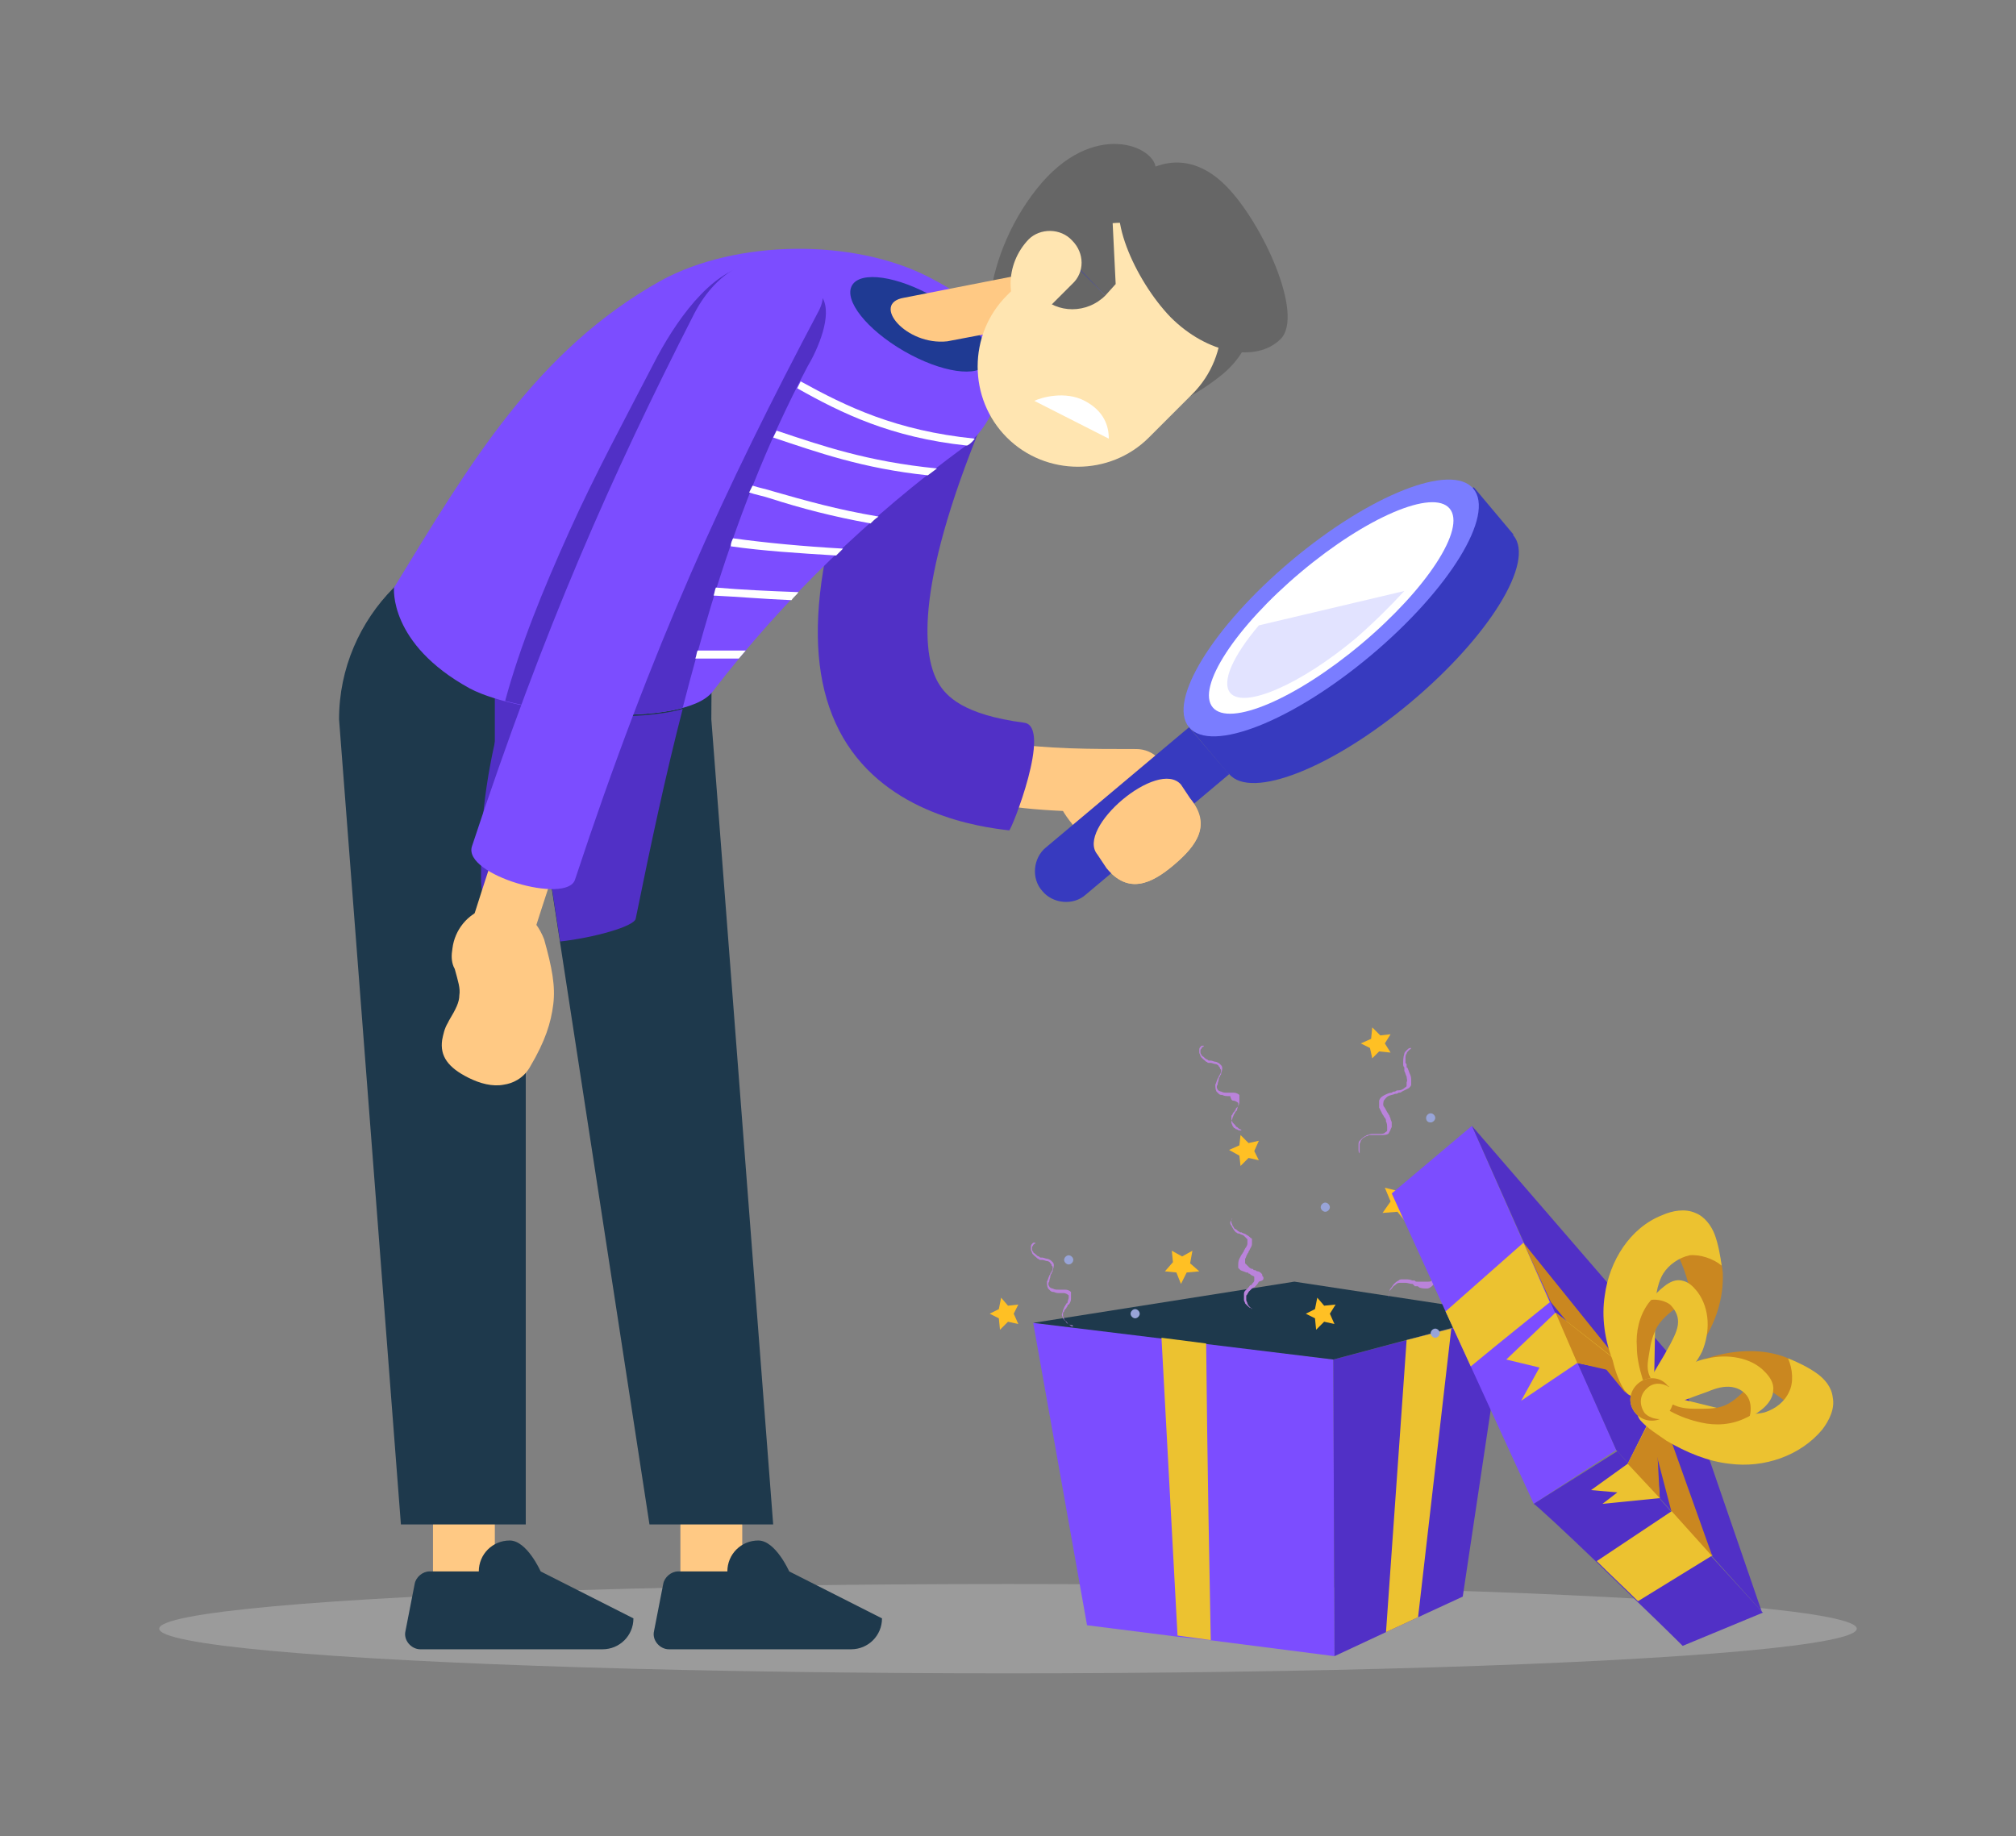 <?xml version="1.0" encoding="utf-8"?>
<!-- Generator: Adobe Illustrator 25.2.0, SVG Export Plug-In . SVG Version: 6.00 Build 0)  -->
<svg version="1.1" id="Layer_1" xmlns="http://www.w3.org/2000/svg" xmlns:xlink="http://www.w3.org/1999/xlink" x="0px" y="0px"
	 viewBox="0 0 176 160.3" style="enable-background:new 0 0 176 160.3;" xml:space="preserve">
<rect x="0" y="0" width="176" height="160.3" fill="#808080" stroke="none"/>
<style type="text/css">
	.st0{opacity:0.5;}
	.st1{fill:#B5B5B5;}
	.st2{fill:#FFC984;}
	.st3{fill:#373ABF;}
	.st4{fill:#7A7DFF;}
	.st5{fill:#FFFFFF;}
	.st6{fill:#E2E3FF;}
	.st7{fill:#5130C6;}
	.st8{fill:#1E394C;}
	.st9{fill:#7C4DFF;}
	.st10{fill:#666666;}
	.st11{fill:#1F3A93;}
	.st12{fill:#FFE5B1;}
	.st13{fill:#ECC230;}
	.st14{fill:#FFC024;}
	.st15{fill:#98A4D8;}
	.st16{fill:#BA83DB;}
	.st17{fill:#CA8720;}
</style>
<g class="st0">
	<ellipse class="st1" cx="88" cy="142.2" rx="74.1" ry="3.9"/>
</g>
<g>
	<g>
		<path class="st2" d="M102.5,75.5c-2,1.7-4,2.6-5.9,0.3l-2.3-3c-1.9-2.3-2.7-3.3-0.7-5s6-3.4,7.9-1.1l2.3,3
			C105.8,72,104.5,73.8,102.5,75.5z"/>
	</g>
</g>
<g>
	<path class="st2" d="M99.3,70.9c-4.4,0-8.9,0-13-0.8c-5-0.9-8.4-2.9-10.6-6.1c-4-6-3-15.5,3.1-30.1c0.6-1.4,2.2-2,3.5-1.5
		c1.4,0.6,2,2.2,1.5,3.5c-5.2,12.4-6.4,20.8-3.6,25c3,4.5,11.1,4.5,19,4.5c1.5,0,2.7,1.2,2.7,2.7C102,69.7,100.8,70.9,99.3,70.9z"/>
</g>
<g>
	<g>
		<ellipse transform="matrix(0.766 -0.643 0.643 0.766 -8.76 90.31)" class="st3" cx="119.7" cy="57.2" rx="16.2" ry="5.4"/>
	</g>
	<g>
		
			<rect x="101.7" y="52.4" transform="matrix(0.766 -0.643 0.643 0.766 -7.831 88.687)" class="st3" width="32.5" height="5.4"/>
	</g>
	<g>
		<ellipse transform="matrix(0.766 -0.643 0.643 0.766 -6.937 87.124)" class="st4" cx="116.2" cy="53.1" rx="16.2" ry="5.4"/>
	</g>
	<g>
		<ellipse transform="matrix(0.766 -0.643 0.643 0.766 -6.937 87.124)" class="st5" cx="116.2" cy="53.1" rx="13.5" ry="4.1"/>
	</g>
	<g>
		<path class="st3" d="M103.8,63.5l3.5,4.1L94.8,78.1c-1.1,1-2.9,0.8-3.8-0.3l0,0c-1-1.1-0.8-2.9,0.3-3.8L103.8,63.5z"/>
	</g>
	<g>
		<path class="st6" d="M109.9,54.6c-2.2,2.6-3.3,4.9-2.5,5.9c1.2,1.4,6.1-0.7,11-4.8c1.6-1.4,3-2.8,4.2-4.1L109.9,54.6z"/>
	</g>
</g>
<g>
	<g>
		<path class="st7" d="M88.1,72.5c-2.6-0.3-10.6-1.4-14.5-8.1c-3.8-6.6-2.7-16.5,3.4-31.2c1-2.4,3.8-3.6,6.2-2.6
			c2.4,1,3.6,3.8,2.6,6.2c-6.2,15-5.1,20.7-3.9,22.8c0.7,1.2,2.2,2.8,7.5,3.5C91.9,63.4,88.3,72.5,88.1,72.5z"/>
	</g>
</g>
<g>
	<path class="st2" d="M40.5,141.3c-1.5,0-2.7-1.2-2.7-2.7v-5.4c0-1.5,1.2-2.7,2.7-2.7s2.7,1.2,2.7,2.7v5.4
		C43.2,140.1,42,141.3,40.5,141.3z"/>
</g>
<g>
	<path class="st8" d="M47.2,137.2h-9.7c-0.6,0-1.2,0.5-1.3,1.1l-0.8,4.1c-0.2,0.8,0.5,1.6,1.3,1.6h15.9c1.5,0,2.7-1.2,2.7-2.7
		L47.2,137.2z"/>
</g>
<g>
	<path class="st8" d="M41.8,137.2c0,1.5,1.2,2.7,2.7,2.7s2.7-2.7,2.7-2.7s-1.2-2.7-2.7-2.7S41.8,135.7,41.8,137.2z"/>
</g>
<g>
	<path class="st2" d="M62.1,141.3c-1.5,0-2.7-1.2-2.7-2.7v-5.4c0-1.5,1.2-2.7,2.7-2.7s2.7,1.2,2.7,2.7v5.4
		C64.8,140.1,63.6,141.3,62.1,141.3z"/>
</g>
<g>
	<path class="st8" d="M68.9,137.2h-9.7c-0.6,0-1.2,0.5-1.3,1.1l-0.8,4.1c-0.2,0.8,0.5,1.6,1.3,1.6h15.9c1.5,0,2.7-1.2,2.7-2.7
		L68.9,137.2z"/>
</g>
<g>
	<path class="st8" d="M63.5,137.2c0,1.5,1.2,2.7,2.7,2.7s2.7-2.7,2.7-2.7s-1.2-2.7-2.7-2.7S63.5,135.7,63.5,137.2z"/>
</g>
<path class="st8" d="M62.1,62.8l0.1-16.3h-0.1H45.9c-9,0-16.3,7.4-16.3,16.3l5.4,70.3h10.9V62.8l10.8,70.3h10.8L62.1,62.8z"/>
<g>
	<path class="st7" d="M43.2,58.7h5.4v9.5c0,3-2.4,5.4-5.4,5.4l0,0V58.7z"/>
</g>
<g>
	<path class="st9" d="M81.1,24.2c2.9,1.5,3.4,2.1,5.3,4.8c2.1,3,0.7,7.9-2.2,10c-8.3,6.1-15.7,13.2-22,21.4
		c-2.5,3.2-16.5,2.2-21.2-0.3c-7.1-3.9-6.6-8.8-6.6-8.8C41,40.5,46.8,30.6,57.7,24.5C64.3,20.9,74.5,20.8,81.1,24.2z"/>
</g>
<g>
	<g>
		<path class="st7" d="M55.5,80.2c1.3-6.4,2.6-12.5,4.1-18.3c-3.9,1.1-10.9,0.7-15.5-0.6c-1.4,4.9-2.2,9.8-2.1,14.6
			c0,1-0.1,2,0.5,2.9c1.4,1.9,1.8,3.1,3.4,3.4V62.7l3,19.5C51.7,81.9,55.4,80.9,55.5,80.2z"/>
	</g>
	<g>
		<path class="st7" d="M71.8,26c-1.1-1.8-3.2-2.9-5.7-2.9c-3.5,0-6.7,4.3-8.7,8c-2.8,5.4-5.5,10.4-7.7,15.3
			c-2.3,5.1-4.3,10-5.6,14.8c4.6,1.2,11.6,1.7,15.5,0.6c0.8-3.1,1.6-6,2.5-9c2.2-7.2,4.8-14,8.4-20.8C71.4,30.5,72.7,27.5,71.8,26z"
			/>
	</g>
	<g>
		<path class="st2" d="M43.2,85.9c-0.3,0-0.5,0-0.8-0.1c-1.4-0.4-2.2-2-1.8-3.4c8-25.7,15-41.2,23.8-57.9c0.7-1.3,2.3-1.8,3.7-1.1
			s1.8,2.3,1.1,3.7C60.6,43.5,53.7,58.7,45.8,84C45.4,85.2,44.3,85.9,43.2,85.9z"/>
	</g>
	<g>
		<g>
			<path class="st2" d="M38.6,90.8c0.1-0.5,0.2-1,0.5-1.5l0.1-0.2c0.6-1,0.9-1.6,0.9-2.2c0.1-0.6-0.1-1.2-0.4-2.3l-0.1-0.2
				c-0.2-0.5-0.2-1-0.1-1.6c0.2-1.6,1.3-3,2.9-3.5c1-0.3,2.1-0.2,3.1,0.3s1.6,1.4,2,2.4c0.7,2.5,1,4.1,0.8,5.7s-0.7,3.2-2,5.4
				c-0.6,1.1-1.6,1.5-2.3,1.6c-1,0.2-2.1-0.1-3.1-0.6C39.1,93.2,38.4,92.2,38.6,90.8z"/>
		</g>
	</g>
	<g>
		<g>
			<path class="st9" d="M41.2,73.9c6.3-19.1,12.2-32.4,19.4-46.5c4.2-8.1,13.1-4.6,10.9-0.3C63.3,42.6,57,56.2,50.2,76.8
				C49.5,79,40.4,76.4,41.2,73.9z"/>
		</g>
	</g>
</g>
<g>
	<g>
		<path class="st10" d="M106.7,32.7c-6.1,5-14.7,5.5-18.2,2s-2.9-12,2-18.2s10.5-3.7,10.4-1.7C107.9,12.4,113.7,27,106.7,32.7z"/>
	</g>
	<g>
		<ellipse transform="matrix(0.5 -0.866 0.866 0.5 15.615 83.707)" class="st11" cx="80.3" cy="28.3" rx="2.7" ry="6.8"/>
	</g>
	<g>
		<g>
			<path class="st2" d="M98,26.9l-15.3,2.9c-3.6,0.4-6.7-3.3-3.8-3.8l15.3-3L98,26.9z"/>
		</g>
	</g>
	<g>
		<g>
			<path class="st12" d="M100.3,38.2l3.8-3.8c3.4-3.4,3.4-9,0-12.4l0,0c-3.4-3.4-9-3.4-12.4,0l-3.8,3.8c-3.4,3.4-3.4,9,0,12.4l0,0
				C91.3,41.6,96.9,41.6,100.3,38.2z"/>
		</g>
	</g>
	<g>
		<path class="st10" d="M96.5,25.8c-1.6,1.6-4.2,1.6-5.7,0l2.9-2.9L96.5,25.8z"/>
	</g>
	<g>
		<polygon class="st3" points="96.5,20 96.5,25.8 93.6,22.9 		"/>
	</g>
	<g>
		<polygon class="st10" points="97.4,24.8 97,16.7 92.2,21.4 96.5,25.8 		"/>
	</g>
	<g>
		<path class="st12" d="M93.6,21L93.6,21c1.1,1.1,1.1,2.8,0,3.8l-3.8,3.8l0,0c-2.1-2.1-2.1-5.5,0-7.7l0,0
			C90.8,19.9,92.6,19.9,93.6,21z"/>
	</g>
	<g>
		<path class="st10" d="M98.4,16.2c2.1-2.1,5.4-3.2,8.6,0s6.9,11.3,4.8,13.4s-6.4,1.3-9.6-1.9C99.1,24.5,96.3,18.3,98.4,16.2z"/>
	</g>
</g>
<g>
	<g>
		<path class="st2" d="M102.5,75.5c-2,1.7-4,2.6-5.9,0.3l-0.8-1.2c-1.9-2.3,5.3-8.4,7.3-6.1l0.8,1.2C105.8,72,104.5,73.8,102.5,75.5
			z"/>
	</g>
</g>
<g>
	<g>
		<g>
			<polygon class="st9" points="90.2,115.5 94.9,141.9 102.8,142.9 105.6,143.2 116.5,144.6 116.4,118.7 105.3,117.3 101.4,116.8 
							"/>
		</g>
		<g>
			<polygon class="st7" points="116.5,144.6 121,142.5 123.8,141.2 127.7,139.4 131.4,114.7 126.7,116 122.8,117 116.4,118.7 			"/>
		</g>
		<g>
			<polygon class="st8" points="90.2,115.5 113,111.9 131.4,114.7 116.4,118.7 			"/>
		</g>
	</g>
	<g>
		<polygon class="st13" points="121,142.5 123.8,141.2 126.7,116 122.8,117 		"/>
	</g>
	<g>
		<path class="st13" d="M105.3,117.3l-3.9-0.5l1.4,26l2.9,0.4C105.6,137.8,105.4,127.9,105.3,117.3z"/>
	</g>
</g>
<g>
	<g>
		<polygon class="st14" points="122,105.8 122.8,106.8 123,105.5 124.2,105.1 123.1,104.4 123,103.2 122.1,104 120.9,103.7 
			121.4,104.9 120.7,105.9 		"/>
	</g>
	<g>
		<polygon class="st14" points="108.3,101.8 109,101.1 109.9,101.3 109.5,100.5 109.9,99.6 109,99.8 108.3,99.1 108.2,100 
			107.3,100.4 108.2,100.9 		"/>
	</g>
	<g>
		<polygon class="st14" points="88,114 87.4,113.3 87.2,114.3 86.4,114.7 87.2,115.1 87.3,116.1 88,115.4 88.9,115.6 88.5,114.7 
			88.9,113.9 		"/>
	</g>
	<g>
		<polygon class="st14" points="115.6,114 115,113.3 114.8,114.3 114,114.7 114.8,115.1 114.9,116.1 115.6,115.4 116.5,115.6 
			116.1,114.7 116.6,113.9 		"/>
	</g>
	<g>
		<polygon class="st14" points="119.8,92.4 120.4,91.8 121.4,91.9 120.9,91.1 121.4,90.3 120.5,90.4 119.8,89.7 119.7,90.7 
			118.8,91.1 119.6,91.5 		"/>
	</g>
	<g>
		<polygon class="st14" points="104.1,109.2 103.2,109.7 102.3,109.2 102.4,110.2 101.7,111 102.7,111.1 103.1,112.1 103.6,111.1 
			104.7,111 103.9,110.3 		"/>
	</g>
	<g>
		<path class="st15" d="M124.9,98c0.2,0,0.4-0.2,0.4-0.4s-0.2-0.4-0.4-0.4c-0.2,0-0.4,0.2-0.4,0.4S124.6,98,124.9,98z"/>
	</g>
	<g>
		<path class="st15" d="M115.7,105.8c0.2,0,0.4-0.2,0.4-0.4c0-0.2-0.2-0.4-0.4-0.4c-0.2,0-0.4,0.2-0.4,0.4
			C115.3,105.6,115.5,105.8,115.7,105.8z"/>
	</g>
	<g>
		<path class="st15" d="M93.3,109.6c-0.2,0-0.4,0.2-0.4,0.4c0,0.2,0.2,0.4,0.4,0.4c0.2,0,0.4-0.2,0.4-0.4
			C93.7,109.8,93.5,109.6,93.3,109.6z"/>
	</g>
	<g>
		<path class="st15" d="M99.1,114.3c-0.2,0-0.4,0.2-0.4,0.4c0,0.2,0.2,0.4,0.4,0.4c0.2,0,0.4-0.2,0.4-0.4S99.3,114.3,99.1,114.3z"/>
	</g>
	<g>
		<path class="st15" d="M125.3,116c-0.2,0-0.4,0.2-0.4,0.4c0,0.2,0.2,0.4,0.4,0.4c0.2,0,0.4-0.2,0.4-0.4
			C125.7,116.2,125.5,116,125.3,116z"/>
	</g>
	<g>
		<path class="st16" d="M130.9,105l-0.1-0.1c0,0-0.1,0-0.1-0.1c0,0-0.1,0-0.1-0.1c0,0-0.1,0-0.1-0.1h-0.1h-0.1c-0.1,0-0.3,0-0.4,0.1
			c-0.1,0.1-0.3,0.2-0.4,0.3c-0.2,0.3-0.4,0.6-0.5,1c0,0.1,0,0.2,0,0.3v0.1v0.1c0,0.1,0,0.1,0,0.2c0,0.2,0,0.4,0,0.6
			s-0.1,0.4-0.2,0.6c0,0,0,0,0,0.1c0,0,0,0,0,0.1l-0.1,0.1h-0.1c-0.1,0.1-0.2,0.1-0.3,0.2c-0.2,0.1-0.4,0.1-0.7,0.1
			c-0.1,0-0.2,0-0.4,0c-0.1,0-0.2,0-0.4-0.1c-0.3,0-0.5-0.1-0.8,0c-0.3,0-0.6,0.1-0.8,0.3l0,0l0,0l0,0l0,0l0,0l0,0l0,0l0,0
			c0,0,0,0.1-0.1,0.1v0.1c-0.1,0.1-0.1,0.3-0.1,0.4c0,0.3,0,0.6,0.1,0.8c0,0.1,0,0.1,0,0.2s0,0.1,0,0.2s0,0.2,0.1,0.4
			c0,0.2,0,0.5-0.1,0.6v0.1c0,0,0,0,0,0.1c0,0,0,0-0.1,0.1l0,0l0,0l0,0l0,0c-0.1,0.1-0.2,0.1-0.3,0.1c-0.2,0-0.4,0-0.6,0
			c-0.1,0-0.1,0-0.2,0c0,0,0,0-0.1,0h-0.1c-0.1,0-0.1,0-0.2-0.1c-0.1,0-0.1,0-0.2,0c-0.2-0.1-0.4-0.1-0.6-0.1c-0.1,0-0.2,0-0.3,0
			c-0.1,0-0.2,0-0.3,0.1c-0.2,0.1-0.3,0.2-0.4,0.3c-0.1,0.1-0.2,0.3-0.3,0.4c-0.1,0.1-0.1,0.3-0.1,0.4c-0.1,0.2-0.1,0.4-0.1,0.5
			s0,0.1,0,0.1l0,0c0,0,0-0.1,0-0.2s0.1-0.3,0.1-0.5c0-0.1,0.1-0.2,0.2-0.3c0.1-0.1,0.1-0.2,0.3-0.3c0.1-0.1,0.2-0.2,0.4-0.2
			c0.1,0,0.2,0,0.2,0c0.1,0,0.2,0,0.3,0c0.2,0,0.4,0.1,0.6,0.1c0,0,0.1,0,0.1,0.1c0,0,0.1,0,0.1,0.1h0.1h0.1c0.1,0,0.1,0,0.2,0.1
			c0.2,0.1,0.5,0.1,0.7,0.1c0.1,0,0.3-0.1,0.4-0.2l0,0l0,0l0,0l0,0l0,0c0,0,0,0,0.1-0.1l0.1-0.1c0,0,0-0.1,0.1-0.1
			c0.1-0.1,0.1-0.3,0.1-0.4s0-0.3,0-0.4s0-0.3-0.1-0.4c0-0.1,0-0.1,0-0.2s0-0.1,0-0.2c-0.1-0.2-0.1-0.5-0.1-0.7s0.1-0.4,0.2-0.6
			c0,0,0,0,0.1,0l0,0l0,0c0,0,0,0,0.1,0c0,0,0,0,0.1,0s0.2-0.1,0.3-0.1c0.2,0,0.5,0,0.7,0c0.1,0,0.3,0,0.4,0.1c0.1,0,0.3,0,0.4,0
			c0.3,0,0.5,0,0.8-0.1c0.1-0.1,0.3-0.1,0.4-0.2l0,0l0,0l0,0l0,0l0,0l0.1-0.1c0-0.1,0.1-0.1,0.1-0.2c0.1-0.1,0.1-0.2,0.1-0.4
			c0-0.1,0-0.2,0-0.4c0-0.2,0-0.5,0-0.7c0-0.1,0-0.1,0-0.2v-0.1c0,0,0,0,0-0.1s0-0.2,0-0.3c0-0.2,0.1-0.4,0.1-0.5
			c0.1-0.2,0.1-0.3,0.2-0.4c0.1-0.1,0.2-0.2,0.3-0.3c0.1-0.1,0.2-0.1,0.3-0.1s0.2,0,0.3,0.1c0,0,0.1,0,0.1,0.1c0,0,0.1,0,0.1,0.1
			C130.8,104.9,130.9,104.9,130.9,105L130.9,105L130.9,105z"/>
	</g>
	<g>
		<path class="st16" d="M121.4,98.6L121.4,98.6L121.4,98.6L121.4,98.6L121.4,98.6L121.4,98.6C121.5,98.5,121.5,98.5,121.4,98.6
			l0.1-0.2v-0.1c0-0.1,0-0.2,0-0.3c0-0.1-0.1-0.2-0.1-0.3c0-0.1-0.1-0.2-0.1-0.3c-0.1-0.1-0.1-0.2-0.2-0.3c-0.1-0.2-0.2-0.4-0.3-0.5
			c-0.1-0.2,0-0.4,0-0.5c0.1-0.1,0.2-0.3,0.4-0.4c0.2-0.1,0.4-0.1,0.6-0.2c0.1,0,0.2,0,0.3-0.1c0.1,0,0.2,0,0.3-0.1
			c0.2-0.1,0.4-0.2,0.6-0.3c0.1-0.1,0.2-0.2,0.2-0.3l0,0l0,0l0,0l0,0l0,0v-0.1c0-0.1,0-0.1,0-0.2c0-0.2,0-0.4-0.1-0.6
			s-0.1-0.3-0.2-0.5c0,0,0-0.1-0.1-0.1v-0.1V93c0-0.1,0-0.1-0.1-0.2c0-0.2,0-0.3,0-0.4s0-0.3,0.1-0.4c0-0.1,0.1-0.2,0.2-0.3
			c0.1-0.1,0.2-0.1,0.2-0.2c0.1,0,0.2,0,0.2,0h0.1h0.1h0.1l0,0l0,0h-0.1h-0.1h-0.1h-0.1c0,0,0,0-0.1,0c0,0,0,0-0.1,0
			s-0.2,0.1-0.3,0.2c-0.1,0.1-0.2,0.2-0.2,0.3c-0.1,0.3-0.1,0.6-0.1,0.9c0,0.1,0,0.2,0.1,0.3c0,0,0,0,0,0.1c0,0,0,0,0,0.1v0.1
			c0.1,0.2,0.1,0.3,0.2,0.5c0,0.2,0.1,0.3,0,0.5v0.1v0.1v0.1c0,0.1-0.1,0.1-0.2,0.2s-0.3,0.2-0.5,0.2c-0.1,0-0.2,0-0.3,0.1
			c-0.1,0-0.2,0-0.3,0.1c-0.2,0-0.4,0.1-0.6,0.2s-0.4,0.2-0.5,0.5l0,0l0,0l0,0l0,0l0,0l0,0l0,0l0,0v0.1v0.1c0,0.1,0,0.2,0,0.4
			c0.1,0.2,0.2,0.4,0.3,0.6c0.1,0.1,0.1,0.2,0.2,0.3c0.1,0.1,0.1,0.2,0.1,0.3c0.1,0.2,0.1,0.4,0.1,0.5v0.1v0.1c0,0,0,0,0,0.1l0,0
			l0,0l0,0l0,0c0,0.1-0.1,0.1-0.2,0.2s-0.3,0.1-0.5,0.1h-0.1h-0.1h-0.1H120h-0.1c-0.2,0-0.3,0-0.5,0.1c-0.1,0-0.2,0.1-0.2,0.1
			c-0.1,0-0.1,0.1-0.2,0.1c-0.1,0.1-0.2,0.2-0.3,0.3c-0.1,0.1-0.1,0.2-0.1,0.4c0,0.1,0,0.2,0,0.3c0,0.2,0,0.3,0.1,0.4
			c0,0.1,0,0.1,0,0.1s0-0.1,0-0.2s0-0.2,0-0.4c0-0.1,0-0.2,0-0.3c0-0.1,0.1-0.2,0.1-0.3c0.1-0.1,0.1-0.2,0.3-0.3
			c0.1,0,0.1-0.1,0.2-0.1s0.1,0,0.2-0.1c0.1,0,0.3,0,0.5,0c0.1,0,0.2,0,0.3,0h0.1h0.1h0.1c0.2,0,0.4,0,0.6-0.1
			C121.3,98.8,121.4,98.7,121.4,98.6z"/>
	</g>
	<g>
		<path class="st16" d="M110.3,111.6L110.3,111.6L110.3,111.6L110.3,111.6L110.3,111.6C110.3,111.5,110.3,111.5,110.3,111.6
			c0-0.1,0-0.1-0.1-0.2c0,0,0,0,0-0.1c-0.1-0.2-0.3-0.3-0.4-0.3s-0.2-0.1-0.2-0.1c-0.1,0-0.2,0-0.2-0.1c-0.2,0-0.3-0.1-0.4-0.2
			s-0.2-0.2-0.3-0.3c0-0.1,0-0.3,0-0.4c0.1-0.1,0.1-0.3,0.2-0.4c0-0.1,0.1-0.1,0.1-0.2s0.1-0.1,0.1-0.2c0.1-0.2,0.2-0.3,0.2-0.5
			c0-0.1,0-0.2,0-0.3l0,0l0,0l0,0l0,0l0,0v-0.1c0,0,0-0.1-0.1-0.1c-0.1-0.1-0.2-0.2-0.4-0.3c-0.1-0.1-0.3-0.1-0.4-0.2h-0.1l0,0l0,0
			c-0.1,0-0.1-0.1-0.2-0.1c-0.1-0.1-0.2-0.2-0.3-0.2c-0.1-0.1-0.1-0.2-0.2-0.3c0-0.1-0.1-0.2-0.1-0.3c0-0.1,0-0.2,0-0.2
			c0-0.1,0.1-0.1,0.1-0.1s0,0,0.1,0c0,0,0,0,0.1,0h0.1l0,0l0,0c0,0,0,0-0.1,0c0,0,0,0-0.1,0c0,0,0,0-0.1,0l-0.1,0.1
			c0,0.1-0.1,0.2-0.1,0.2c0,0.1,0,0.2,0.1,0.3c0.1,0.2,0.2,0.4,0.4,0.6c0.1,0,0.1,0.1,0.2,0.1l0,0l0,0h0.1c0.1,0.1,0.3,0.1,0.4,0.2
			s0.2,0.2,0.3,0.3v0.1v0.1l0,0c0,0.1,0,0.1,0,0.2s-0.1,0.3-0.2,0.4c0,0.1-0.1,0.1-0.1,0.2s-0.1,0.1-0.1,0.2
			c-0.1,0.1-0.2,0.3-0.3,0.5c-0.1,0.2-0.1,0.4-0.1,0.6l0,0l0,0l0,0l0,0l0,0l0,0l0,0l0,0c0,0,0,0,0,0.1c0,0,0,0,0,0.1
			c0.1,0.1,0.1,0.1,0.2,0.2c0.2,0.1,0.3,0.1,0.5,0.2c0.1,0,0.2,0,0.2,0.1c0.1,0,0.1,0,0.2,0.1s0.3,0.1,0.3,0.2l0,0l0,0
			c0,0,0,0,0,0.1l0,0l0,0l0,0l0,0c0,0.1,0,0.1,0,0.2s-0.1,0.2-0.2,0.3c0,0,0,0.1-0.1,0.1l0,0l0,0c-0.1,0-0.1,0.1-0.2,0.2
			s-0.2,0.2-0.3,0.3c-0.1,0.1-0.1,0.2-0.1,0.4c0,0.1,0,0.2,0,0.4c0,0.1,0.1,0.2,0.1,0.3c0.1,0.1,0.1,0.1,0.2,0.2s0.2,0.2,0.3,0.2
			c0.1,0,0.1,0.1,0.1,0.1s0,0-0.1-0.1s-0.1-0.1-0.2-0.2c0-0.1-0.1-0.1-0.1-0.2s-0.1-0.2-0.1-0.3c0-0.1,0-0.2,0-0.3
			c0-0.1,0-0.1,0.1-0.2c0-0.1,0.1-0.1,0.1-0.2c0.1-0.1,0.2-0.2,0.3-0.3c0,0,0.1-0.1,0.2-0.1l0,0l0,0l0.1-0.1
			c0.1-0.1,0.2-0.2,0.3-0.4C110.3,111.8,110.3,111.7,110.3,111.6L110.3,111.6z"/>
	</g>
	<g>
		<path class="st16" d="M107.7,96.1c0.1,0,0.3,0.1,0.4,0.2l0,0l0,0l0,0l0,0l0,0l0,0l0,0c0,0.1,0,0.1,0,0.2s-0.1,0.3-0.1,0.4
			c0,0,0,0.1-0.1,0.1l0,0l0,0c0,0.1-0.1,0.1-0.1,0.2c-0.1,0.1-0.1,0.2-0.2,0.4c0,0.1-0.1,0.3-0.1,0.4s0.1,0.2,0.1,0.3
			c0.1,0.1,0.1,0.2,0.2,0.2c0.1,0.1,0.1,0.1,0.2,0.1c0.1,0.1,0.2,0.1,0.3,0.1c0.1,0,0.1,0,0.1,0s0,0-0.1-0.1c-0.1,0-0.2-0.1-0.3-0.2
			c-0.1,0-0.1-0.1-0.2-0.2s-0.1-0.1-0.2-0.2c0-0.1-0.1-0.2-0.1-0.3c0-0.1,0-0.1,0-0.2s0-0.1,0.1-0.2c0-0.1,0.1-0.2,0.2-0.3
			c0-0.1,0.1-0.1,0.1-0.2l0,0l0,0c0,0,0-0.1,0.1-0.1c0.1-0.1,0.2-0.3,0.2-0.5c0-0.1,0-0.2,0-0.3l0,0l0,0l0,0l0,0l0,0c0,0,0,0,0-0.1
			c0,0,0,0,0-0.1c0,0,0,0,0-0.1c-0.1-0.1-0.3-0.2-0.5-0.2c-0.1,0-0.2,0-0.3,0c-0.1,0-0.2,0-0.3,0c-0.2,0-0.3,0-0.5-0.1
			c-0.1,0-0.3-0.1-0.3-0.2c-0.1-0.1-0.1-0.3,0-0.4c0-0.2,0.1-0.3,0.1-0.5c0-0.1,0.1-0.2,0.1-0.2c0-0.1,0.1-0.2,0.1-0.2
			c0-0.2,0.1-0.3,0.1-0.5c0-0.1,0-0.2-0.1-0.3l0,0l0,0l0,0l0,0l0,0l0,0l-0.1-0.1c-0.1-0.1-0.3-0.2-0.4-0.2s-0.3-0.1-0.4-0.1h-0.1
			l0,0l0,0c-0.1,0-0.1,0-0.2-0.1c-0.1,0-0.2-0.1-0.3-0.2c-0.1-0.1-0.2-0.1-0.2-0.2c-0.1-0.1-0.1-0.2-0.1-0.2c0-0.1,0-0.2,0-0.2
			c0-0.1,0.1-0.1,0.1-0.2c0,0,0,0,0.1-0.1l0,0c0,0,0.1,0,0.1-0.1l0,0l0,0c0,0,0,0-0.1,0c0,0,0,0-0.1,0c0,0,0,0-0.1,0.1
			c0,0-0.1,0.1-0.1,0.2s0,0.2,0,0.3c0,0.1,0.1,0.2,0.1,0.3c0.1,0.2,0.3,0.3,0.5,0.5c0.1,0,0.1,0.1,0.2,0.1h0.1l0,0h0.1
			c0.1,0,0.3,0.1,0.4,0.1s0.3,0.1,0.3,0.2c0,0,0,0,0.1,0.1l0,0l0,0c0,0.1,0,0.1,0.1,0.2c0,0.1,0,0.3-0.1,0.4c0,0.1-0.1,0.1-0.1,0.2
			s-0.1,0.1-0.1,0.2c-0.1,0.2-0.1,0.3-0.2,0.5c0,0.2,0,0.4,0.1,0.6l0,0l0,0l0,0l0,0l0,0l0,0l0,0l0,0c0,0,0,0,0.1,0.1
			c0,0,0,0,0.1,0.1s0.2,0.1,0.3,0.1c0.2,0.1,0.4,0.1,0.5,0.1s0.2,0,0.2,0C107.5,96.1,107.6,96.1,107.7,96.1z"/>
	</g>
	<g>
		<path class="st16" d="M93.3,115.6c-0.1,0-0.1-0.1-0.2-0.2s-0.1-0.1-0.2-0.2c0-0.1-0.1-0.2-0.1-0.3c0-0.1,0-0.1,0-0.2
			s0-0.1,0.1-0.2c0-0.1,0.1-0.2,0.2-0.3c0-0.1,0.1-0.1,0.1-0.2l0,0l0,0c0,0,0-0.1,0.1-0.1c0.1-0.1,0.2-0.3,0.2-0.5
			c0-0.1,0-0.2,0-0.3l0,0l0,0l0,0l0,0l0,0c0,0,0,0,0-0.1c0,0,0,0,0-0.1c0,0,0,0,0-0.1c-0.1-0.1-0.3-0.2-0.5-0.2c-0.1,0-0.2,0-0.3,0
			c-0.1,0-0.2,0-0.3,0c-0.2,0-0.3,0-0.5-0.1c-0.1,0-0.3-0.1-0.3-0.2c-0.1-0.1-0.1-0.3,0-0.4c0-0.2,0.1-0.3,0.1-0.5
			c0-0.1,0.1-0.2,0.1-0.2c0-0.1,0.1-0.2,0.1-0.2c0-0.2,0.1-0.3,0.1-0.5c0-0.1,0-0.2-0.1-0.3l0,0l0,0l0,0l0,0l0,0l0,0l-0.1-0.1
			c-0.1-0.1-0.3-0.2-0.4-0.2s-0.3-0.1-0.4-0.1h-0.1l0,0l0,0c-0.1,0-0.1,0-0.2-0.1c-0.1,0-0.2-0.1-0.3-0.2c-0.1-0.1-0.2-0.1-0.2-0.2
			c-0.1-0.1-0.1-0.2-0.1-0.2c0-0.1,0-0.2,0-0.2c0-0.1,0.1-0.1,0.1-0.2c0,0,0,0,0.1-0.1l0,0c0,0,0.1,0,0.1-0.1l0,0l0,0c0,0,0,0-0.1,0
			c0,0,0,0-0.1,0c0,0,0,0-0.1,0.1c0,0-0.1,0.1-0.1,0.2s0,0.2,0,0.3c0,0.1,0.1,0.2,0.1,0.3c0.1,0.2,0.3,0.3,0.5,0.5
			c0.1,0,0.1,0.1,0.2,0.1h0.1l0,0H91c0.1,0,0.3,0.1,0.4,0.1s0.3,0.1,0.3,0.2c0,0,0,0,0.1,0.1l0,0l0,0c0,0.1,0,0.1,0.1,0.2
			c0,0.1,0,0.3-0.1,0.4c0,0.1-0.1,0.1-0.1,0.2s-0.1,0.1-0.1,0.2c-0.1,0.2-0.1,0.3-0.2,0.5c0,0.2,0,0.4,0.1,0.6l0,0l0,0l0,0l0,0l0,0
			l0,0l0,0l0,0c0,0,0,0,0.1,0.1c0,0,0,0,0.1,0.1s0.2,0.1,0.3,0.1c0.2,0.1,0.4,0.1,0.5,0.1s0.2,0,0.2,0c0.1,0,0.2,0,0.2,0
			c0.1,0,0.3,0.1,0.4,0.2l0,0l0,0l0,0l0,0l0,0l0,0l0,0c0,0.1,0,0.1,0,0.2s-0.1,0.3-0.1,0.4c0,0,0,0.1-0.1,0.1l0,0l0,0
			c0,0.1-0.1,0.1-0.1,0.2c-0.1,0.1-0.1,0.2-0.2,0.4c0,0.1-0.1,0.3-0.1,0.4s0.1,0.2,0.1,0.3c0.1,0.1,0.1,0.2,0.2,0.2
			C93.1,115.5,93.2,115.6,93.3,115.6c0.1,0.1,0.2,0.2,0.3,0.2c0.1,0,0.1,0,0.1,0s0,0-0.1-0.1C93.5,115.7,93.4,115.7,93.3,115.6z"/>
	</g>
</g>
<g>
	<g>
		<polygon class="st9" points="128.5,98.3 121.5,104.2 126.2,114.5 128.4,119.3 133.9,131.3 141.1,126.6 135.4,113.7 133,108.5 		
			"/>
	</g>
	<g>
		<path class="st7" d="M133.9,131.3c0.2,0.1,2.7,2.4,5.5,5.1c1.2,1.2,2.5,2.4,3.6,3.5c2.2,2.1,3.9,3.8,3.9,3.8l7-2.9l-4.4-4.8
			l-3.5-3.9l-4.8-5.4L133.9,131.3z"/>
	</g>
	<g>
		<polygon class="st7" points="153.8,140.7 146.3,118.9 128.5,98.3 141.1,126.6 		"/>
	</g>
	<g>
		<polygon class="st17" points="135.4,113.7 141.9,121.6 141.7,119.3 133,108.5 		"/>
	</g>
	<g>
		<path class="st13" d="M139.4,136.3c1.2,1.2,2.5,2.4,3.6,3.5l6.5-4l-3.5-3.9L139.4,136.3z"/>
	</g>
	<g>
		<polygon class="st17" points="149.5,135.9 145.9,125.8 143.7,123.5 145.9,131.9 		"/>
	</g>
	<g>
		<path class="st13" d="M133,108.5l-6.8,6l2.2,4.8c2.9-2.4,5.3-4.3,6.9-5.6L133,108.5z"/>
	</g>
	<g>
		<polygon class="st13" points="142.7,120 135.8,114.6 131.5,118.7 134.4,119.4 132.8,122.3 137.7,119 		"/>
	</g>
	<g>
		<polygon class="st17" points="137.7,119 135.8,114.6 142.9,120.2 		"/>
	</g>
	<g>
		<polygon class="st13" points="144.3,123.4 144.9,130.8 139.9,131.3 141.2,130.3 138.9,130.1 142.1,127.8 		"/>
	</g>
	<g>
		<polygon class="st17" points="144.9,130.8 142.1,127.8 144.5,123.1 		"/>
	</g>
	<g>
		<g>
			<path class="st17" d="M149,118.6c2.1-0.7,4.5-0.9,6.6-0.2c0.9,0.3,1.7,0.8,2.3,1.4s1.1,1.5,1.2,2.5c0,0.5-0.1,1.1-0.6,1.4
				c-0.5,0.2-1.1-0.1-1.6-0.5c-1.2-1-2.5-2.1-4-2.5c-1.3-0.4-2.6-0.2-3.9-0.1c-1.2,0.1-2.4,0.3-3.3,1c-0.3,0.2-0.5,0.4-0.8,0.6
				s-1.3,0.6-1.3-0.1c0-0.5,1-1.1,1.4-1.3C146.2,119.9,147.5,119.1,149,118.6z"/>
		</g>
		<g>
			<path class="st13" d="M151,127.8c3,0.4,6.2-0.7,8.1-3c0.6-0.8,1.1-1.8,0.9-2.8c-0.1-0.9-0.7-1.6-1.4-2.1s-1.7-1-2.5-1.3
				c0.4,0.9,0.5,2.1,0.1,2.9c-0.4,0.9-1.2,1.5-2.1,1.8c-1.1,0.3-2.4,0.1-3.5-0.2c-2.4-0.6-4.8-1.2-7.2-1.7c-0.1,0-0.4,1.3-0.4,1.4
				c-0.1,0.5-0.1,0.8,0.2,1.2c0.6,0.7,1.6,1.3,2.3,1.8C147.2,126.8,149.1,127.6,151,127.8z"/>
		</g>
	</g>
	<g>
		<g>
			<path class="st17" d="M148.5,117.4c1.3-1.9,2-4.1,1.9-6.3c-0.1-0.9-0.3-1.8-0.8-2.6c-0.5-0.8-1.2-1.4-2.1-1.7
				c-0.5-0.2-1.1-0.2-1.5,0.2c-0.4,0.5-0.2,1.1,0.1,1.7c0.6,1.4,1.4,2.9,1.4,4.5c0,1.3-0.5,2.6-0.9,3.8c-0.4,1.1-0.9,2.2-1.8,3
				c-0.3,0.2-0.6,0.4-0.8,0.6c-0.3,0.2-0.9,1.1-0.2,1.3c0.5,0.2,1.3-0.7,1.7-1C146.6,119.8,147.6,118.7,148.5,117.4z"/>
		</g>
		<g>
			<path class="st13" d="M140.1,113.1c0.4-3,2.2-5.9,5-7c0.9-0.4,2-0.6,2.9-0.2c0.8,0.3,1.4,1.1,1.7,1.9s0.5,1.9,0.6,2.7
				c-0.7-0.6-1.9-1-2.8-0.9c-0.9,0.2-1.8,0.8-2.3,1.6c-0.6,1-0.7,2.3-0.7,3.4c0,2.5-0.1,4.9-0.1,7.4c0,0.1-1.3,0-1.4,0
				c-0.5-0.1-0.8-0.1-1.1-0.5c-0.5-0.7-0.9-1.8-1.1-2.7C140.1,117,139.8,115,140.1,113.1z"/>
		</g>
	</g>
	<g>
		<g>
			<path class="st17" d="M142.9,117.6c-0.1-1.3,0.2-2.7,1-3.8c0.3-0.4,0.7-0.8,1.2-1.1c0.5-0.3,1.1-0.4,1.6-0.2
				c0.3,0.1,0.6,0.3,0.7,0.6c0,0.4-0.3,0.6-0.6,0.8c-0.8,0.5-1.6,1.1-2.1,1.9c-0.4,0.7-0.6,1.5-0.7,2.2c-0.1,0.7-0.3,1.4,0,2.1
				c0.1,0.2,0.2,0.4,0.2,0.6c0.1,0.2,0.1,0.8-0.3,0.7c-0.3-0.1-0.4-0.8-0.5-1C143.1,119.4,142.9,118.5,142.9,117.6z"/>
		</g>
		<g>
			<path class="st13" d="M148.6,118c0.7-1.7,0.7-3.7-0.4-5.2c-0.4-0.5-0.8-0.9-1.4-1c-0.5-0.1-1,0.1-1.5,0.5
				c-0.4,0.3-0.9,0.8-1.2,1.2c0.6-0.1,1.3,0.1,1.7,0.4c0.4,0.4,0.7,0.9,0.7,1.5c0,0.7-0.4,1.4-0.7,2c-0.7,1.3-1.5,2.5-2.2,3.8
				c0,0.1,0.7,0.4,0.7,0.5c0.3,0.1,0.4,0.2,0.7,0.1c0.5-0.2,1-0.7,1.4-1C147.3,120,148.1,119,148.6,118z"/>
		</g>
	</g>
	<g>
		<g>
			<path class="st17" d="M148.5,124.2c1.3,0.3,2.7,0.2,3.9-0.4c0.5-0.2,1-0.6,1.3-1s0.5-1,0.5-1.5c0-0.3-0.2-0.7-0.5-0.8
				c-0.3-0.1-0.7,0.2-0.9,0.4c-0.7,0.7-1.3,1.4-2.2,1.8c-0.7,0.3-1.5,0.3-2.3,0.3c-0.7,0-1.4,0-2.1-0.3c-0.2-0.1-0.3-0.2-0.5-0.3
				c-0.2-0.1-0.8-0.2-0.8,0.1c0,0.3,0.7,0.6,0.9,0.7C146.7,123.7,147.6,124,148.5,124.2z"/>
		</g>
		<g>
			<path class="st13" d="M149.1,118.6c1.7-0.4,3.8-0.1,5,1.2c0.4,0.4,0.8,1,0.7,1.6c0,0.5-0.3,1-0.7,1.4s-0.9,0.7-1.4,1
				c0.2-0.5,0.2-1.3-0.1-1.8s-0.8-0.8-1.4-0.9c-0.7-0.1-1.4,0.1-2.1,0.4c-1.4,0.5-2.8,1-4.1,1.6c-0.1,0-0.3-0.7-0.3-0.8
				c-0.1-0.3-0.1-0.5,0.1-0.7c0.3-0.5,0.8-0.9,1.3-1.2C146.9,119.4,147.9,118.8,149.1,118.6z"/>
		</g>
	</g>
	<g>
		<path class="st13" d="M143,120.8c-0.8,0.7-0.9,1.8-0.2,2.6c0.7,0.8,1.8,0.9,2.6,0.2c0.8-0.7,0.9-1.8,0.2-2.6
			C145,120.2,143.8,120.1,143,120.8z"/>
	</g>
	<g>
		<path class="st17" d="M143,120.8c-0.8,0.7-0.9,1.8-0.2,2.6c0.5,0.6,1.4,0.8,2.1,0.5c-0.5,0-1-0.2-1.3-0.5
			c-0.5-0.7-0.5-1.6,0.2-2.2c0.5-0.5,1.3-0.5,1.9-0.1c0,0,0-0.1-0.1-0.1C145,120.2,143.8,120.1,143,120.8z"/>
	</g>
</g>
<g>
	<path class="st5" d="M96.8,38.3c0-1.1-0.4-2.4-2.1-3.3c-1.7-0.9-3.8-0.3-4.4,0L96.8,38.3z"/>
</g>
<path class="st5" d="M60.9,56.8c-0.1,0.2-0.1,0.5-0.2,0.7l0,0c1.2,0,2.5,0,3.8,0l0.6-0.7C63.8,56.8,62.3,56.8,60.9,56.8z"/>
<path class="st5" d="M69.7,51.7c-2.6-0.1-4.9-0.2-7.2-0.4c-0.1,0.2-0.1,0.4-0.2,0.7c2.1,0.1,4.4,0.3,6.8,0.4
	C69.3,52.1,69.6,51.9,69.7,51.7z"/>
<path class="st5" d="M76,45.7c0.2-0.2,0.4-0.4,0.7-0.6c-3.6-0.6-6.4-1.4-9.2-2.2c-0.6-0.2-1.2-0.3-1.8-0.5c-0.1,0.2-0.2,0.4-0.3,0.6
	c0.6,0.2,1.2,0.3,1.8,0.5C70,44.4,72.7,45.1,76,45.7z"/>
<path class="st5" d="M73.6,47.9c-3.5-0.2-6.7-0.5-9.6-0.9c-0.1,0.2-0.2,0.4-0.2,0.7c2.8,0.4,5.9,0.6,9.2,0.8
	C73.2,48.3,73.4,48.1,73.6,47.9z"/>
<path class="st5" d="M81,41.5l0.8-0.6c-6.1-0.6-10.1-2-14-3.3c-0.1,0.2-0.2,0.4-0.3,0.6l0,0C71.4,39.5,75.3,40.9,81,41.5z"/>
<path class="st5" d="M85.1,38.3c-6.9-0.7-11.2-2.8-15.2-5c-0.1,0.2-0.2,0.4-0.3,0.6c3.9,2.2,8.2,4.3,14.8,5
	C84.5,38.9,84.8,38.7,85.1,38.3z"/>
</svg>
